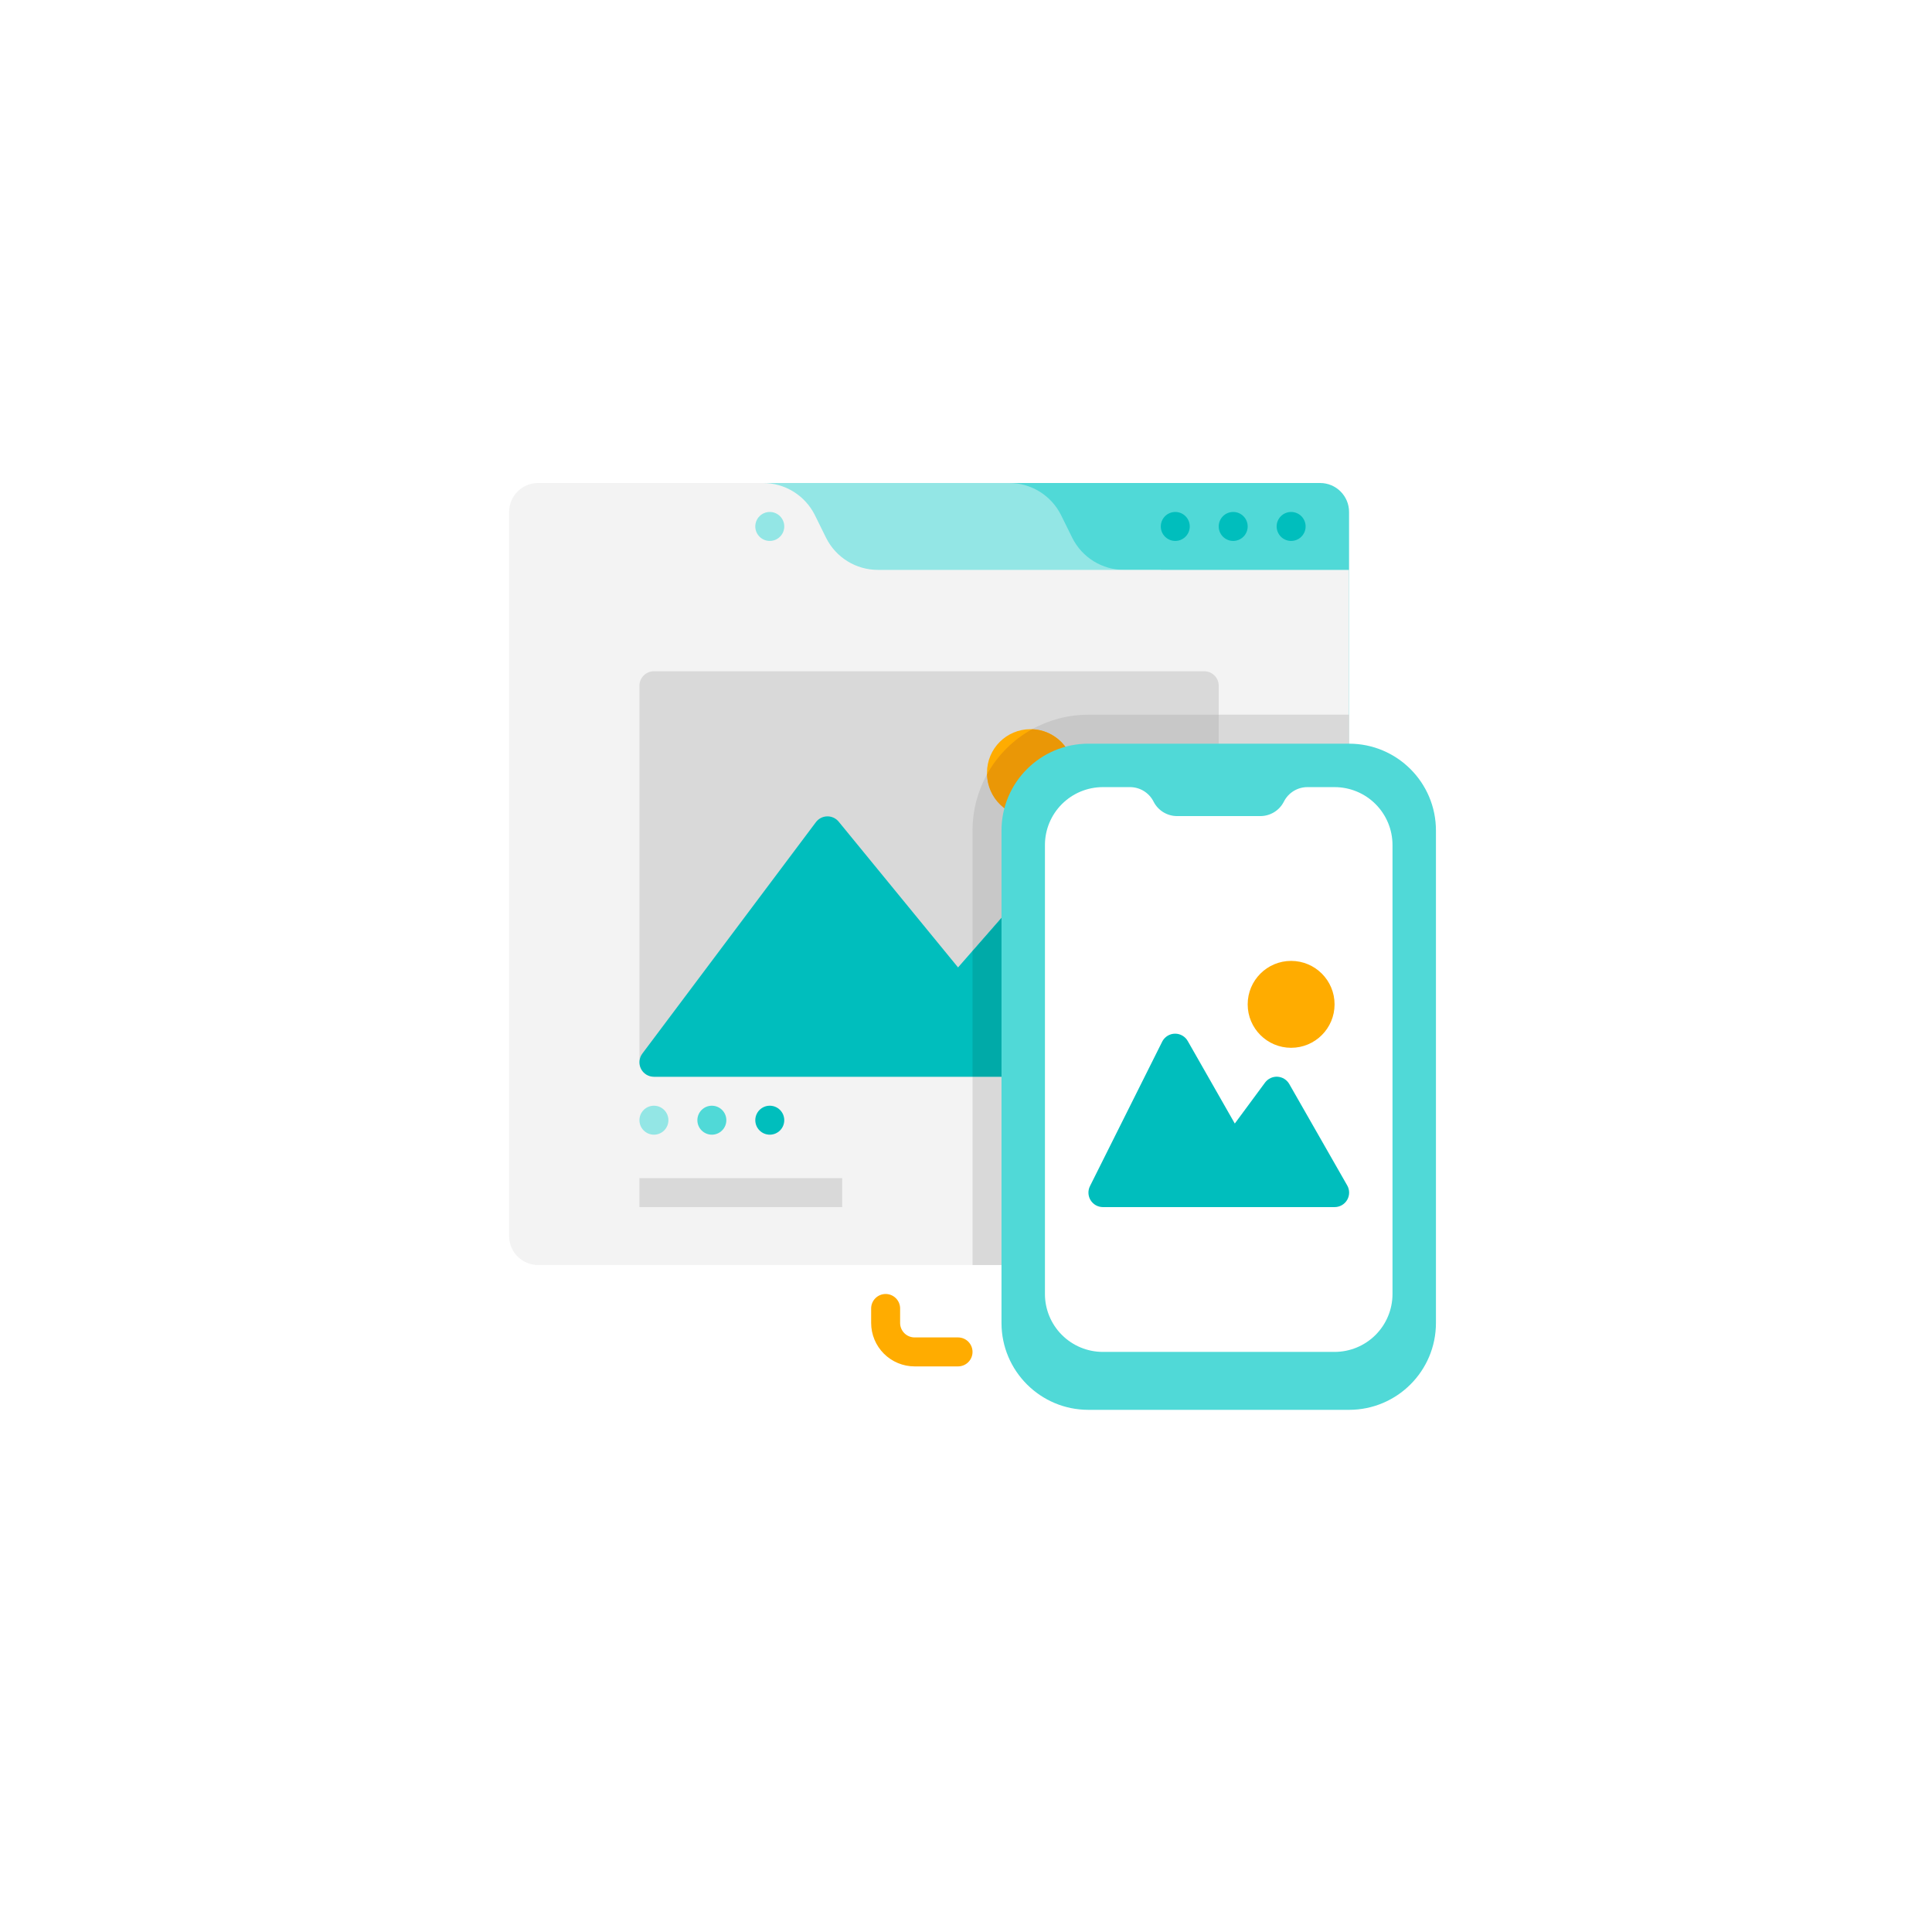 <svg width="148" height="148" viewBox="0 0 148 148" fill="none" xmlns="http://www.w3.org/2000/svg">
<g filter="url(#filter0_d_1273_291)">
<circle cx="74" cy="72" r="60" fill="white"/>
</g>
<g clip-path="url(#clip0_1273_291)">
<path d="M101.125 37H47.875C46.65 37 45.656 37.993 45.656 39.219V82.484C45.656 83.71 46.65 84.703 47.875 84.703H101.125C102.35 84.703 103.344 83.71 103.344 82.484V39.219C103.344 37.993 102.35 37 101.125 37Z" fill="#50D9D7"/>
<path d="M88.922 94.688H55.641V37H77.307C78.131 36.999 78.939 37.228 79.641 37.661C80.342 38.095 80.909 38.715 81.278 39.452L82.144 41.205C82.513 41.942 83.079 42.562 83.781 42.995C84.483 43.428 85.291 43.657 86.115 43.656H88.922V94.688Z" fill="#93E6E5"/>
<path d="M103.344 43.656V94.688C103.344 95.276 103.11 95.84 102.694 96.256C102.278 96.672 101.713 96.906 101.125 96.906H41.219C40.63 96.906 40.066 96.672 39.65 96.256C39.234 95.84 39 95.276 39 94.688V39.219C39 38.63 39.234 38.066 39.65 37.65C40.066 37.234 40.63 37 41.219 37H58.447C59.272 36.999 60.08 37.228 60.782 37.661C61.483 38.095 62.05 38.715 62.419 39.452L63.284 41.205C63.653 41.942 64.22 42.562 64.922 42.995C65.623 43.428 66.431 43.657 67.256 43.656H103.344Z" fill="#F3F3F3"/>
<path d="M92.25 51.422H50.094C49.481 51.422 48.984 51.919 48.984 52.531V81.375C48.984 81.988 49.481 82.484 50.094 82.484H92.25C92.863 82.484 93.359 81.988 93.359 81.375V52.531C93.359 51.919 92.863 51.422 92.25 51.422Z" fill="#D9D9D9"/>
<path d="M93.359 54.75V81.375C93.359 80.831 94.003 81.841 82.033 66.276C81.933 66.147 81.805 66.042 81.66 65.968C81.515 65.893 81.355 65.852 81.192 65.847C81.028 65.841 80.866 65.872 80.716 65.937C80.566 66.002 80.432 66.099 80.324 66.221L74.5 72.877V63.625C74.499 62.119 74.88 60.638 75.609 59.321C75.636 59.967 75.85 60.591 76.225 61.118C76.601 61.644 77.122 62.05 77.724 62.285C78.326 62.52 78.984 62.575 79.617 62.442C80.25 62.309 80.831 61.995 81.288 61.538C81.745 61.081 82.059 60.5 82.192 59.867C82.325 59.234 82.27 58.577 82.035 57.974C81.8 57.372 81.394 56.851 80.868 56.475C80.341 56.1 79.717 55.886 79.071 55.859C80.388 55.13 81.869 54.749 83.375 54.75H93.359Z" fill="#C8C8C8"/>
<path d="M93.359 81.375C93.359 81.669 93.243 81.951 93.034 82.16C92.826 82.368 92.544 82.484 92.25 82.484H50.094C49.888 82.484 49.686 82.427 49.511 82.319C49.335 82.21 49.194 82.055 49.102 81.871C49.009 81.687 48.97 81.481 48.989 81.275C49.007 81.07 49.083 80.874 49.206 80.71L62.519 62.959C62.623 62.828 62.755 62.722 62.906 62.648C63.057 62.575 63.222 62.537 63.39 62.537C63.557 62.537 63.723 62.575 63.873 62.648C64.024 62.722 64.157 62.828 64.26 62.959L73.391 74.109L80.291 66.221C80.399 66.099 80.533 66.002 80.683 65.937C80.833 65.872 80.995 65.842 81.158 65.847C81.321 65.852 81.481 65.893 81.627 65.968C81.772 66.042 81.899 66.147 81.999 66.276C94.147 82.019 93.359 80.843 93.359 81.375Z" fill="#00BEBD"/>
<path d="M78.938 62.516C80.776 62.516 82.266 61.026 82.266 59.188C82.266 57.349 80.776 55.859 78.938 55.859C77.099 55.859 75.609 57.349 75.609 59.188C75.609 61.026 77.099 62.516 78.938 62.516Z" fill="#FFAC00"/>
<path d="M98.906 41.438C99.519 41.438 100.016 40.941 100.016 40.328C100.016 39.715 99.519 39.219 98.906 39.219C98.294 39.219 97.797 39.715 97.797 40.328C97.797 40.941 98.294 41.438 98.906 41.438Z" fill="#00BEBD"/>
<path d="M94.469 41.438C95.081 41.438 95.578 40.941 95.578 40.328C95.578 39.715 95.081 39.219 94.469 39.219C93.856 39.219 93.359 39.715 93.359 40.328C93.359 40.941 93.856 41.438 94.469 41.438Z" fill="#00BEBD"/>
<path d="M90.031 41.438C90.644 41.438 91.141 40.941 91.141 40.328C91.141 39.715 90.644 39.219 90.031 39.219C89.419 39.219 88.922 39.715 88.922 40.328C88.922 40.941 89.419 41.438 90.031 41.438Z" fill="#00BEBD"/>
<path d="M58.969 41.438C59.581 41.438 60.078 40.941 60.078 40.328C60.078 39.715 59.581 39.219 58.969 39.219C58.356 39.219 57.859 39.715 57.859 40.328C57.859 40.941 58.356 41.438 58.969 41.438Z" fill="#93E6E5"/>
<path d="M103.344 54.75V94.688C103.344 95.276 103.11 95.84 102.694 96.256C102.278 96.672 101.713 96.906 101.125 96.906H74.5V82.484H92.25C92.544 82.484 92.826 82.368 93.034 82.159C93.243 81.951 93.359 81.669 93.359 81.375V54.75H103.344Z" fill="#D9D9D9"/>
<path d="M93.359 81.375C93.359 81.669 93.243 81.951 93.034 82.159C92.826 82.368 92.544 82.484 92.25 82.484H74.5V72.877L80.324 66.221C80.432 66.099 80.566 66.002 80.716 65.937C80.866 65.872 81.028 65.841 81.192 65.847C81.355 65.852 81.515 65.893 81.66 65.968C81.805 66.042 81.933 66.147 82.033 66.276C94.147 82.018 93.359 80.843 93.359 81.375Z" fill="#00AAA8"/>
<path d="M82.266 59.188C82.274 59.625 82.197 60.059 82.038 60.466C81.879 60.873 81.641 61.245 81.338 61.56C81.035 61.876 80.673 62.128 80.273 62.303C79.872 62.479 79.441 62.573 79.004 62.582C78.121 62.6 77.268 62.266 76.631 61.654C75.995 61.043 75.627 60.203 75.609 59.321C76.41 57.861 77.611 56.66 79.071 55.859C79.93 55.894 80.743 56.26 81.338 56.88C81.934 57.501 82.266 58.327 82.266 59.188Z" fill="#EA9706"/>
<path d="M103.344 56.969H83.375C79.699 56.969 76.719 59.949 76.719 63.625V101.344C76.719 105.02 79.699 108 83.375 108H103.344C107.02 108 110 105.02 110 101.344V63.625C110 59.949 107.02 56.969 103.344 56.969Z" fill="#50D9D7"/>
<path d="M98.352 61.406C98.184 61.739 97.927 62.019 97.61 62.215C97.292 62.41 96.927 62.515 96.554 62.516H90.164C89.792 62.515 89.426 62.41 89.109 62.215C88.792 62.019 88.535 61.739 88.367 61.406C88.199 61.074 87.942 60.794 87.625 60.598C87.308 60.402 86.943 60.298 86.57 60.297H84.484C83.308 60.297 82.179 60.764 81.347 61.597C80.514 62.429 80.047 63.557 80.047 64.734V99.125C80.047 100.302 80.514 101.431 81.347 102.263C82.179 103.095 83.308 103.562 84.484 103.562H102.234C103.411 103.562 104.54 103.095 105.372 102.263C106.204 101.431 106.672 100.302 106.672 99.125V64.734C106.672 63.557 106.204 62.429 105.372 61.597C104.54 60.764 103.411 60.297 102.234 60.297H100.149C99.776 60.298 99.411 60.402 99.094 60.598C98.776 60.794 98.519 61.074 98.352 61.406Z" fill="white"/>
<path d="M102.235 92.469H84.485C84.296 92.468 84.11 92.419 83.945 92.327C83.78 92.234 83.642 92.101 83.543 91.94C83.444 91.779 83.388 91.595 83.38 91.406C83.372 91.217 83.412 91.029 83.498 90.86L89.044 79.766C89.139 79.59 89.28 79.443 89.452 79.341C89.624 79.238 89.821 79.184 90.021 79.184C90.221 79.184 90.417 79.238 90.589 79.341C90.761 79.443 90.902 79.59 90.997 79.766L94.591 86.068L96.91 82.928C97.02 82.781 97.165 82.662 97.332 82.585C97.499 82.507 97.682 82.472 97.866 82.483C98.05 82.494 98.228 82.551 98.385 82.648C98.541 82.745 98.671 82.879 98.763 83.039L103.2 90.805C103.298 90.974 103.349 91.165 103.349 91.361C103.349 91.556 103.297 91.747 103.199 91.916C103.101 92.085 102.96 92.225 102.791 92.322C102.622 92.419 102.43 92.47 102.235 92.469Z" fill="#00BEBD"/>
<path d="M98.906 80.266C100.744 80.266 102.234 78.776 102.234 76.938C102.234 75.099 100.744 73.609 98.906 73.609C97.068 73.609 95.578 75.099 95.578 76.938C95.578 78.776 97.068 80.266 98.906 80.266Z" fill="#FFAC00"/>
<path d="M50.094 86.922C50.706 86.922 51.203 86.425 51.203 85.812C51.203 85.2 50.706 84.703 50.094 84.703C49.481 84.703 48.984 85.2 48.984 85.812C48.984 86.425 49.481 86.922 50.094 86.922Z" fill="#93E6E5"/>
<path d="M54.531 86.922C55.144 86.922 55.641 86.425 55.641 85.812C55.641 85.2 55.144 84.703 54.531 84.703C53.919 84.703 53.422 85.2 53.422 85.812C53.422 86.425 53.919 86.922 54.531 86.922Z" fill="#50D9D7"/>
<path d="M58.969 86.922C59.581 86.922 60.078 86.425 60.078 85.812C60.078 85.2 59.581 84.703 58.969 84.703C58.356 84.703 57.859 85.2 57.859 85.812C57.859 86.425 58.356 86.922 58.969 86.922Z" fill="#00BEBD"/>
<path d="M48.984 90.25H64.516V92.469H48.984V90.25Z" fill="#D9D9D9"/>
<path d="M73.391 104.672H70.062C69.18 104.672 68.333 104.321 67.709 103.697C67.085 103.073 66.734 102.226 66.734 101.344V100.234C66.734 99.94 66.851 99.658 67.059 99.45C67.267 99.242 67.549 99.125 67.844 99.125C68.138 99.125 68.42 99.242 68.628 99.45C68.836 99.658 68.953 99.94 68.953 100.234V101.344C68.953 101.638 69.07 101.92 69.278 102.128C69.486 102.336 69.768 102.453 70.062 102.453H73.391C73.685 102.453 73.967 102.57 74.175 102.778C74.383 102.986 74.5 103.268 74.5 103.562C74.5 103.857 74.383 104.139 74.175 104.347C73.967 104.555 73.685 104.672 73.391 104.672Z" fill="#FFAC00"/>
</g>
<defs>
<filter id="filter0_d_1273_291" x="0.667" y="0.571" width="146.667" height="146.667" filterUnits="userSpaceOnUse" color-interpolation-filters="sRGB">
<feFlood flood-opacity="0" result="BackgroundImageFix"/>
<feColorMatrix in="SourceAlpha" type="matrix" values="0 0 0 0 0 0 0 0 0 0 0 0 0 0 0 0 0 0 127 0" result="hardAlpha"/>
<feOffset dy="1.905"/>
<feGaussianBlur stdDeviation="6.667"/>
<feComposite in2="hardAlpha" operator="out"/>
<feColorMatrix type="matrix" values="0 0 0 0 0.696 0 0 0 0 0.696 0 0 0 0 0.696 0 0 0 0.25 0"/>
<feBlend mode="normal" in2="BackgroundImageFix" result="effect1_dropShadow_1273_291"/>
<feBlend mode="normal" in="SourceGraphic" in2="effect1_dropShadow_1273_291" result="shape"/>
</filter>
<clipPath id="clip0_1273_291">
<rect width="71" height="71" fill="white" transform="translate(39 37)"/>
</clipPath>
</defs>
</svg>
